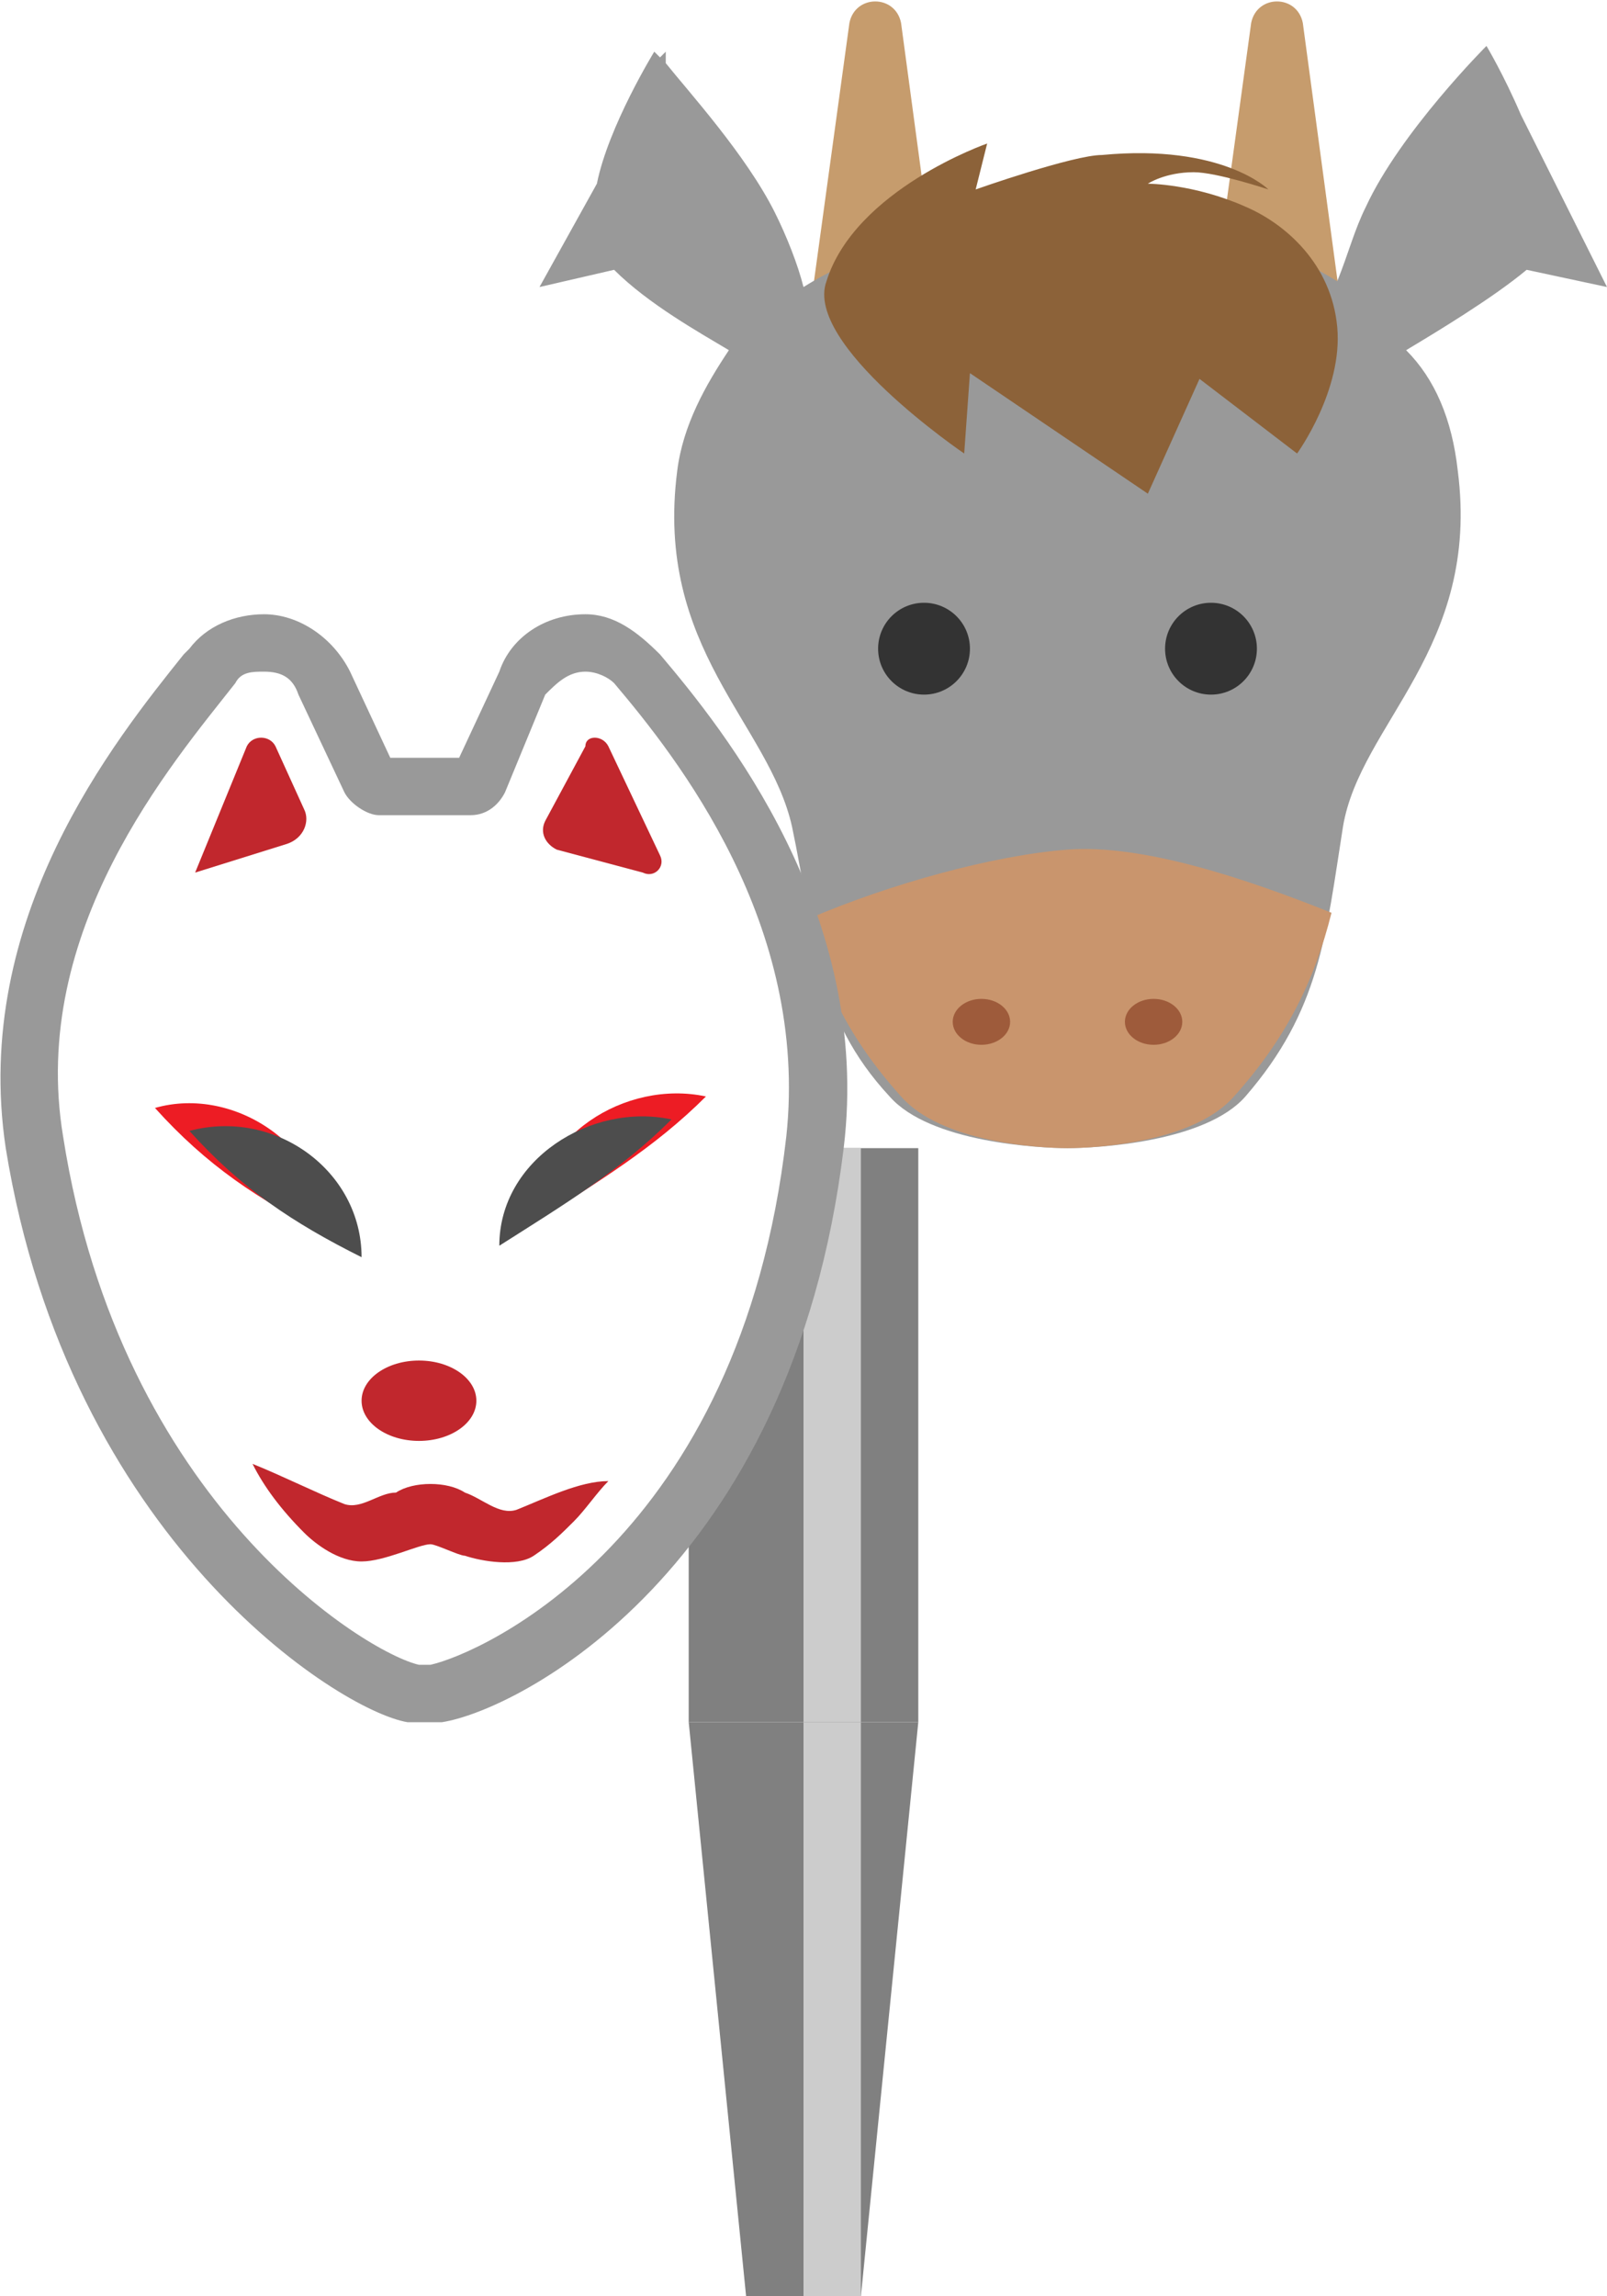 <?xml version="1.0" encoding="utf-8"?>
<!-- Generator: Adobe Illustrator 27.1.1, SVG Export Plug-In . SVG Version: 6.00 Build 0)  -->
<svg version="1.1" xmlns="http://www.w3.org/2000/svg" xmlns:xlink="http://www.w3.org/1999/xlink" x="0px" y="0px" viewBox="0 0 28 40" style="enable-background:new 0 0 28 40;" xml:space="preserve">
<style type="text/css">
	.st0{display:none;}
	.st1{fill:#808080;}
	.st2{fill:#CCCCCC;}
	.st3{fill:#C69C6D;}
	.st4{fill:#999999;}
	.st5{fill:#8C6239;}
	.st6{fill:#C9956D;}
	.st7{fill:#9E5B3B;}
	.st8{fill:#333333;}
	.st9{fill:#FFFFFF;}
	.st10{fill:#C1272D;}
	.st11{fill:#ED1C24;}
	.st12{fill:#4D4D4D;}
	.st13{fill:#1B1464;}
	.st14{fill:#2E3192;}
	.st15{opacity:0.3;fill:#FFFFFF;}
	.st16{fill:#FFCE00;}
	.st17{fill:#A3A3A3;}
	.st18{fill:#6A6A6A;}
	.st19{fill:#A0A0A0;}
	.st20{fill:#6C6C6C;}
	.st21{fill:#565656;}
	.st22{fill:#5C5C5C;}
	.st23{fill:#FF0000;}
	.st24{fill:#F2F2F2;}
</style>
<g id="ガイド_00000162338702563158607440000009963323815856875396_" class="st0">
</g>
<g id="ピン">
	<g>
		<g>
			<polygon class="st1" points="15,40 13,40 12,30 16,30 			"/>
			<rect x="14" y="30" class="st2" width="1" height="10"/>
		</g>
		<g>
			<rect x="12" y="20" class="st1" width="4" height="10"/>
			<rect x="14" y="20" class="st2" width="1" height="10"/>
		</g>
	</g>
</g>
<g id="ノーマル">
	<g id="牛">
		<path id="角_00000042737943977526449980000016920007814903877533_" class="st3" d="M14.1,5.5l0.7-5.1c0.1-0.5,0.8-0.5,0.9,0
			l0.7,5.2L14.1,5.5z"/>
		<path id="角" class="st3" d="M21.1,5.5l0.7-5.1c0.1-0.5,0.8-0.5,0.9,0l0.7,5.2L21.1,5.5z"/>
		<path id="顔_00000005962829729900271740000006892997309331904660_" class="st4" d="M26.6,4.7L28,5l-1.5-3
			c-0.3-0.7-0.6-1.2-0.6-1.2s-1.5,1.5-2.1,2.8c-0.2,0.4-0.3,0.8-0.5,1.3c-1.6-1-3.7-1.2-4.6-1.2S15.6,4,14,5
			c-0.1-0.4-0.3-0.9-0.5-1.3c-0.5-1-1.5-2.1-1.9-2.6l0-0.2L11.5,1c-0.1-0.1-0.1-0.1-0.1-0.1s-0.8,1.3-1,2.3L9.4,5l1.3-0.3
			c0.6,0.6,1.5,1.1,2,1.4c-0.4,0.6-0.8,1.3-0.9,2.1c-0.4,3.1,1.6,4.4,2,6.2c0.4,1.9,0.4,3.3,1.7,4.7c0.7,0.8,2.6,0.9,3.1,0.9
			s2.4-0.1,3.1-0.9c1.3-1.5,1.4-2.8,1.7-4.7c0.3-1.8,2.4-3.1,2-6.2c-0.1-0.9-0.4-1.6-0.9-2.1C25,5.8,26,5.2,26.6,4.7z"/>
		<path id="たてがみ_00000070106249150304397790000004969250974794013340_" class="st5" d="M17.2,2.5c0,0-2.3,0.8-2.8,2.4
			C14,6,16.8,7.9,16.8,7.9l0.1-1.4L20,8.6l0.9-2l1.7,1.3c0,0,0.8-1.1,0.7-2.2s-0.9-1.8-1.6-2.1C20.8,3.2,20,3.2,20,3.2
			S20.3,3,20.8,3c0.4,0,1.3,0.3,1.3,0.3s-0.8-0.8-2.9-0.6c-0.5,0-2.2,0.6-2.2,0.6L17.2,2.5z"/>
		<g id="鼻_00000098211600962793673470000015980822750886033284_">
			<path id="鼻_00000132045960971268493870000012232256320953335176_" class="st6" d="M18.6,14.8c-1.3,0.1-3.1,0.6-4.5,1.2
				c0.2,1.1,0.7,2.1,1.6,3.1c0.7,0.8,2.4,0.9,2.9,0.9s2.2-0.1,2.9-0.9c0.9-1,1.4-2,1.7-3.2C21.7,15.3,19.9,14.7,18.6,14.8z"/>
			<g>
				<ellipse class="st7" cx="17.1" cy="17.8" rx="0.5" ry="0.4"/>
				<ellipse class="st7" cx="20.1" cy="17.8" rx="0.5" ry="0.4"/>
			</g>
		</g>
		<ellipse id="目_00000113336467354431484150000013094967090532796331_" class="st8" cx="16.1" cy="11.3" rx="0.8" ry="0.8"/>
		<ellipse id="目_00000158749576560780331740000008041502951593618608_" class="st8" cx="21.1" cy="11.3" rx="0.8" ry="0.8"/>
	</g>
	<g id="狐">
		<g id="顔">
			<path class="st9" d="M9.5,12.1l-0.7,1.7c-0.1,0.2-0.4,0.4-0.6,0.4H7.4H6.6c-0.3,0-0.5-0.2-0.6-0.4l-0.7-1.7
				C5,11.7,4.4,11.6,4.1,12c-1.1,1.3-3.6,4.2-3,7.9c1,6.3,5.3,9,6.2,9.2c0.1,0,0.2,0,0.2,0c0.9-0.2,5.4-2.2,6.2-9.2
				c0.4-3.7-1.9-6.5-3-7.9C10.4,11.6,9.7,11.7,9.5,12.1z"/>
			<path class="st4" d="M10.2,11.7c0.2,0,0.4,0.1,0.5,0.2c1.1,1.3,3.4,4.2,3,7.9c-0.8,7-5.3,9-6.2,9.2c0,0-0.1,0-0.1,0s-0.1,0-0.1,0
				c-0.9-0.2-5.2-2.8-6.2-9.2c-0.6-3.6,1.9-6.5,3-7.9c0.1-0.2,0.3-0.2,0.5-0.2c0.3,0,0.5,0.1,0.6,0.4L6,13.8
				c0.1,0.2,0.4,0.4,0.6,0.4h0.8h0.8c0.3,0,0.5-0.2,0.6-0.4l0.7-1.7C9.7,11.9,9.9,11.7,10.2,11.7 M10.2,10.7c-0.7,0-1.3,0.4-1.5,1
				L8,13.2H7.4H6.8l-0.7-1.5c-0.3-0.6-0.9-1-1.5-1c-0.5,0-1,0.2-1.3,0.6l-0.1,0.1C2,12.9-0.5,16,0.1,20c1.1,6.8,5.8,9.8,7,10
				c0.1,0,0.2,0,0.3,0s0.2,0,0.3,0c1.3-0.2,6.1-2.6,7-10c0.5-4.1-2.1-7.3-3.2-8.6C11.1,11,10.7,10.7,10.2,10.7L10.2,10.7z"/>
		</g>
		<path id="耳" class="st10" d="M3.4,15.2L4.3,13c0.1-0.2,0.4-0.2,0.5,0l0.5,1.1c0.1,0.2,0,0.5-0.3,0.6L3.4,15.2z"/>
		<path id="耳_00000139992348354295232240000012958671237424445104_" class="st10" d="M10.6,13l0.9,1.9c0.1,0.2-0.1,0.4-0.3,0.3
			l-1.5-0.4c-0.2-0.1-0.3-0.3-0.2-0.5l0.7-1.3C10.2,12.8,10.5,12.8,10.6,13z"/>
		<g id="目">
			<path class="st11" d="M9.3,21.3c0-1.5,1.6-2.5,3-2.2C11.4,20,10.4,20.6,9.3,21.3L9.3,21.3z"/>
			<path class="st12" d="M8.7,21.7c0-1.5,1.6-2.5,3-2.2C10.8,20.4,9.8,21,8.7,21.7L8.7,21.7z"/>
		</g>
		<g id="目_00000117634498790427627500000017133917451091214245_">
			<path class="st11" d="M5.7,21.5c-1.2-0.6-2.1-1.2-3-2.2C4.1,18.9,5.7,20,5.7,21.5L5.7,21.5z"/>
			<path class="st12" d="M6.3,21.9c-1.2-0.6-2.1-1.2-3-2.2C4.8,19.3,6.3,20.4,6.3,21.9L6.3,21.9z"/>
		</g>
		<path id="口" class="st10" d="M4.4,25.5C4.9,25.7,5.5,26,6,26.2c0.3,0.1,0.6-0.2,0.9-0.2c0.3-0.2,0.9-0.2,1.2,0
			c0.3,0.1,0.6,0.4,0.9,0.3c0.5-0.2,1.1-0.5,1.6-0.5c-0.2,0.2-0.4,0.5-0.6,0.7c-0.2,0.2-0.4,0.4-0.7,0.6c-0.3,0.2-0.9,0.1-1.2,0
			c-0.1,0-0.5-0.2-0.6-0.2c-0.2,0-0.8,0.3-1.2,0.3c-0.4,0-0.8-0.3-1-0.5C4.9,26.3,4.6,25.9,4.4,25.5L4.4,25.5z"/>
		<ellipse id="鼻" class="st10" cx="7.3" cy="24.4" rx="1" ry="0.7"/>
	</g>
</g>



</svg>